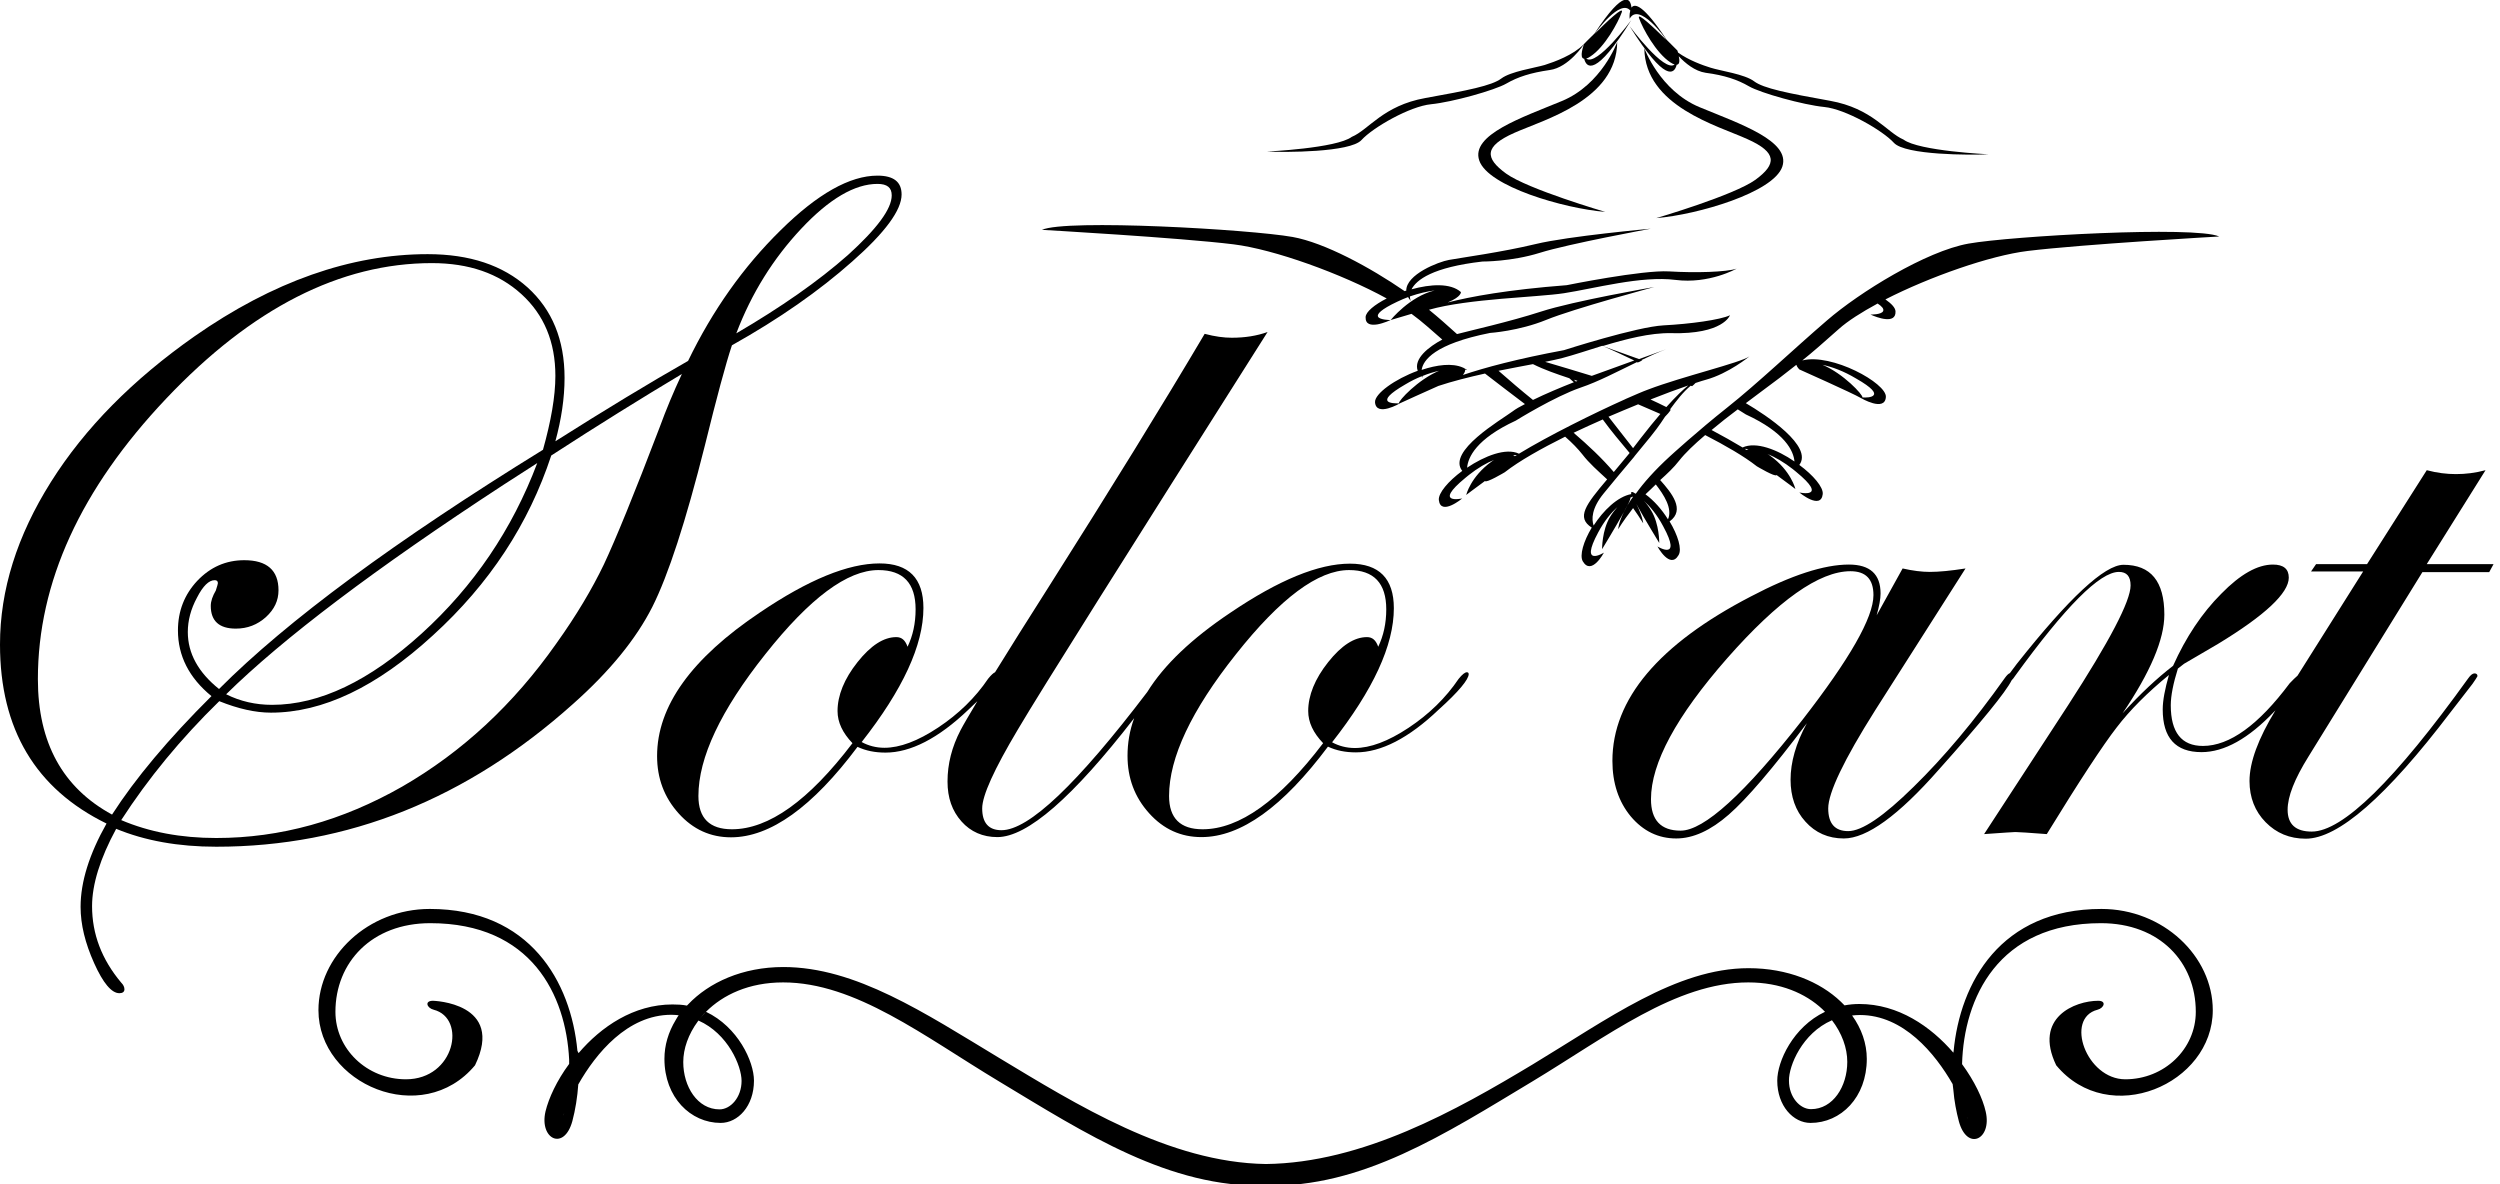 <?xml version="1.0" encoding="utf-8"?>
<!-- Generator: Adobe Illustrator 21.0.2, SVG Export Plug-In . SVG Version: 6.00 Build 0)  -->
<svg version="1.1" id="Layer_1" xmlns="http://www.w3.org/2000/svg" xmlns:xlink="http://www.w3.org/1999/xlink" x="0px" y="0px"
	 viewBox="0 0 1088.9 515.9" style="enable-background:new 0 0 1088.9 515.9;" xml:space="preserve">
<g>
	<g>
		<path d="M593,61c5-5.5,21.1-14.7,30.3-15.6c9.2-0.9,27.8-6.1,32.8-9c5-2.9,10.6-4.7,18.9-5.9c8.3-1.1,14.9-11.2,14.9-11.2
			s-2.3,6.1,0.1,6.3c1,4,5,8.1,20.5-16.8c0,0-15.1,20.4-19.6,16.7c0.5-0.1,1.1-0.4,1.8-0.9c6.2-4,12.1-14.8,13.7-19.3
			c1-3-6.6,4.2-11.8,9.4c0.5-0.7,11.1-15.4,15.5-10.1c-0.5,1.6-0.3,3.6-0.3,3.6c4-7.6,15.7,8.5,15.9,9.1
			c-5.3-5.2-12.9-12.4-11.8-9.4c1.6,4.5,7.4,15.2,13.7,19.3c0.7,0.5,1.3,0.7,1.8,0.9c-4.5,3.7-19.6-16.7-19.6-16.7
			c15.6,24.9,19.5,20.8,20.5,16.8c1.4-0.1,1.3-2,0.9-3.7c2.8,3,7,6.5,11.7,7.2c8.3,1.1,13.9,3,18.9,5.9s23.6,8.1,32.8,9
			c9.2,0.9,25.4,10.2,30.3,15.6c4.9,5.4,33.5,5.4,41.2,5c0,0-30.3-1.4-37-6.4c-7.4-3.2-13.6-13.6-32-16.9c-18.4-3.3-29-5.4-33.1-8.5
			c-4.1-3.1-14.5-4.5-18.9-5.9c-3.6-1.1-9.6-3.3-14.2-6.6c-0.2-0.5-0.3-0.9-0.3-0.9s-2.1-2.1-4.7-4.7c-10-15.1-13.8-16-15.3-14
			c-0.4-3.7-2.8-8.9-16.1,11.3c-2.7,2.6-4.7,4.7-4.7,4.7c-4.6,4.7-12.6,7.6-17,9c-4.4,1.3-14.8,2.8-18.9,5.9
			c-4.1,3.1-14.7,5.2-33.1,8.5c-18.4,3.3-24.6,13.8-32,16.9c-6.7,5-37,6.4-37,6.4C559.5,66.4,588.1,66.4,593,61z"/>
		<path d="M698.3,150.8c-0.1,0-0.1-0.1-0.2-0.1c0,0,0,0,0,0C698.2,150.7,698.2,150.7,698.3,150.8z"/>
		<path d="M659.5,57.9c13-5.8,44.6-14.3,44.9-39.6c0,0-6.7,18.5-24.1,25.7c-17.4,7.2-39.8,14.7-36,25.9
			c3.8,11.3,36.8,20.9,54.9,22.4c0,0-33.8-9.9-43.2-16.7S646.5,63.7,659.5,57.9z"/>
		<path d="M764.6,78.3c-9.4,6.8-43.2,16.7-43.2,16.7c18.2-1.5,51.1-11.2,54.9-22.4c3.8-11.2-18.6-18.7-36-25.9
			C722.9,39.5,716.2,21,716.2,21c0.3,25.3,32,33.7,44.9,39.6C774.1,66.4,773.9,71.5,764.6,78.3z"/>
		<path d="M915.3,395.9c-43.9,0-61.6,32-64.4,62.1l-0.1,0.5c-9.8-11.4-24-21.2-40.9-21.2c-2.3,0-4.4,0.2-6.5,0.6l-0.1-0.1
			c-0.5-0.5-1-1-1.5-1.5c-9.1-8.7-23.2-14.6-40.2-14.6c-31.5,0-61.5,22.3-94,41.9c-33.4,20.1-74.1,42.9-116.2,43.4
			c-42.1-0.6-82.8-26.1-116.2-46.2c-32.5-19.6-62.5-39.6-94-39.6c-17.8,0-32.4,6.7-41.5,16.3l-0.5,0.5c-2-0.4-4.1-0.5-6.3-0.5
			c-16.9,0-31.1,9.7-40.9,21.2l-0.5-1c-2.8-30-20.6-61.8-64.3-61.8c-26.9,0-48.5,20.6-48.5,44.1c0,32.2,45.2,51.6,68.2,24
			c13.2-27.3-18.3-28.1-18.3-28.1c-3.9,0-2.6,3.2,0.3,3.9c14.4,3.7,9.3,30.3-12.1,30.3c-17,0-30.7-13.2-30.7-29.4
			c0-21.5,15.8-38.6,41.3-38.6c44.1,0,59.1,31.3,60.5,59.4v0.2v0.9v0.8c-5.4,7.3-8.9,14.9-10.3,20.7c-2.8,12.1,8.1,17.4,11.7,4.2
			c1.3-4.9,2.2-10.4,2.6-16.2v0.2c7.6-13.4,21.4-30.3,40.5-30.3c1.1,0,2.2,0.1,3.2,0.2c-0.5,0.7-0.9,1.4-1.3,2.1
			c-3.2,5.3-4.9,11-4.9,16.9c0,16.8,11.4,27.9,24.5,27.9c7.5,0,14.5-7.3,14.5-18.4c0-8.4-7-23.4-20.9-30c-1.2,1.2-2.3,2.5-3.3,3.8
			c12.9,5.7,18.8,19.8,18.8,26.3c0,7.2-4.8,12.4-9.6,12.4c-9.6,0-15.8-9.9-15.8-20.6c0-5.8,2.2-12.1,6.4-17.8
			c0.1-0.1,0.2-0.2,0.2-0.3c0,0,0,0,0,0c1.1-1.4,2.1-2.7,3.3-3.8c0,0,0,0,0,0c7.4-7.4,18.7-12.8,33.6-12.8c31.5,0,61.4,23.5,94,43.1
			c38,22.9,74.2,46.4,116.2,45.4c42,1,78.1-22.5,116.2-45.4c32.5-19.6,62.5-43.1,94-43.1c14,0,24.9,4.8,32.2,11.6
			c0.2,0.2,0.4,0.4,0.6,0.6c0.2,0.2,0.4,0.4,0.6,0.6c-13.9,6.6-20.8,21.6-20.8,30c0,11,7,18.4,14.5,18.4c13.2,0,24.5-11.1,24.5-27.9
			c0-6.7-2.3-13.2-6.4-18.9c1.1-0.1,2.2-0.2,3.4-0.2c19,0,32.7,16.7,40.4,30.1c0.1,0.8,0.2,1.7,0.3,2.5c0.4,4.9,1.3,9.5,2.4,13.7
			c3.6,13.2,14.5,7.9,11.7-4.2c-1.3-5.8-4.9-13.3-10.3-20.7v-0.1c0.8-28.5,15.5-61.3,60.5-61.3c25.6,0,41.3,17,41.3,38.6
			c0,16.2-13.7,29.4-30.7,29.4s-26.5-26.6-12.1-30.3c2.8-0.7,4.1-3.9,0.3-3.9c-10.1,0-28.3,7.3-18.3,28.1c23,27.7,68.2,8.2,68.2-24
			C963.8,416.5,942.2,395.9,915.3,395.9z M245,487.4c0.1-0.4,0.2-0.9,0.4-1.5c0-0.2,0.1-0.3,0.1-0.5l0.3-0.7
			c-0.2,0.4-0.3,0.8-0.4,1.2C245.3,486.4,245.1,486.9,245,487.4z M788.8,483.1c-4.8,0-9.6-5.2-9.6-12.4c-0.1-6.5,5.8-20.7,18.7-26.3
			l-0.1-0.2c4.5,5.8,6.8,12.3,6.8,18.3C804.6,473.2,798.4,483.1,788.8,483.1z M856.9,487.3l-0.2-0.8
			C856.8,486.8,856.9,487.1,856.9,487.3z"/>
		<path d="M1055.1,249.2h29.1l1.9-3.5H1057l25.6-40.9c-4.5,1.2-8.7,1.7-12.9,1.7c-4,0-8.2-0.5-12.7-1.7l-26,40.9h-22.2l-2.2,3.2
			h22.7l-28.6,45.4c-0.9,0.8-2,1.8-3.4,3.3c-13.6,18.2-26.2,27.3-37.8,27.3c-9.3,0-14-5.9-14-17.7c0-4.2,1.1-9.6,3.1-16l2.7-2.1
			c6.5-3.8,11.5-6.7,14.7-8.6c20.6-12.5,30.9-22.2,30.9-28.9c0-3.8-2.3-5.7-6.9-5.7c-6.7,0-14.2,4.2-22.5,12.7
			c-8.4,8.4-15.4,18.9-21,31.4c-7,5.4-14.3,12.2-22,20.7c12.1-17.9,18.2-32.2,18.2-43c0-14.5-5.9-21.7-17.8-21.7
			c-8.2,0-23.7,14.4-46.5,43.2l-3,4c-0.6,0.2-1.3,0.9-2.1,2c-13.4,18.9-26.7,34.7-39.8,47.5C820.4,355.6,811,362,805,362
			c-5.8,0-8.7-3.3-8.7-9.9c0-6.8,6.8-21.1,20.5-42.8l39.3-61.7c-6.4,1-11.5,1.5-15.6,1.5c-3.4,0-7.4-0.5-11.8-1.5L817.4,268
			c1.1-4,1.7-7.1,1.7-9.5c0-8.4-4.6-12.6-13.8-12.6c-10.8,0-25,4.6-42.7,13.9c-40.1,20.8-60.3,44.7-60.3,71.6c0,9.7,2.7,17.8,8,24.2
			c5.4,6.4,12,9.6,19.8,9.6c7.4,0,15-3.5,22.9-10.4c7.8-6.8,19.2-20.1,34-39.8c-4.8,8.8-7.1,17-7.1,24.6c0,7.3,2.1,13.5,6.5,18.3
			c4.3,4.8,9.9,7.3,16.7,7.3c10,0,23.8-10,41.3-29.9c18.6-20.8,29.2-33.8,31.8-39c0.5-0.5,1-1.1,1.5-1.9
			c21.9-30.2,36.9-45.3,45.2-45.3c3.4,0,5.1,1.9,5.1,5.9c0,6.8-9.1,24.2-27.3,52.3l-36.5,56c8.4-0.6,13-0.9,13.6-0.9
			c1.3,0,5.9,0.3,13.7,0.9c14.3-23.3,24.5-38.8,30.4-46.4c5.8-7.6,13.4-15.2,22.8-22.9c-1.7,6-2.7,11-2.7,15
			c0,12.4,5.6,18.6,16.9,18.6c9.9,0,20.5-5.9,31.7-17.7l0.5-0.5c-7.5,12.3-11.3,22.6-11.3,30.8c0,7.2,2.4,13.2,7,17.9
			c4.7,4.8,10.5,7.2,17.5,7.2c14.1,0,35.1-18.3,63-55l9.6-12.4c1.3-1.8,2-3,2.2-3.4c0-0.8-0.5-1.2-1.3-1.2s-1.7,0.7-2.7,2.1
			c-32,44.5-54.7,66.8-68.2,66.8c-7,0-10.5-3.2-10.5-9.5c0-5.8,3-13.4,9.1-23.2L1055.1,249.2z M785.1,313.5
			c-25.2,32.2-42.9,48.3-53.1,48.3c-8.6,0-12.9-4.6-12.9-13.7c0-15.7,11-36.1,33.2-61.4c22.2-25.2,40.1-37.9,53.7-37.9
			c6.7,0,10,3.5,10,10.4C816,269,805.6,287.1,785.1,313.5z"/>
		<path d="M604,130c-5.3,2.7-9.1,5.8-9.2,8.1c-0.1,3.3,2.4,3.6,5.1,3.2c2.8-0.5,5.8-1.9,5.8-1.9s4.1-1.2,9.1-2.7
			c4.7,3.4,9,7.4,13.4,11.2c-5.8,3.1-12.6,8.3-10.7,13.6c-9.9,3.6-18.8,10-18.6,13.7c0.5,6.6,11,0.4,11,0.4c2.1-1,9.9-4.5,16.6-7.5
			c6-2,13.1-3.8,20.3-5.4c5.8,4.5,11.6,8.9,17.4,13.3c-2.2,1.1-4.1,2.2-5.4,3.2c-5,3.7-28.7,17.4-21.9,25.9
			c-6.1,4.5-10.5,9.7-10.2,12.7c0.8,7.1,10.2-0.7,10.2-0.7s-13.1,2.9,1.4-9c0.3-0.3,0.7-0.6,1.1-0.9h0.1v-0.1
			c4.2-3.3,8-5.5,11.3-6.8c-0.4,0.2-0.8,0.5-1.2,0.8c-9.1,6.6-11,14.5-11,14.5s3.8-2.9,8.2-6.1c0.4,1.1,8.6-3.8,8.6-3.8
			c6.4-5,15.9-10.3,26.3-15.5c3.1,2.7,5.6,5.3,7.5,7.7c3,3.9,6.7,7.1,10.8,10.9c-9.3,11-13.6,16.6-6.7,21c-3.6,6-5.4,12.1-3.9,14.7
			c3.8,6.4,9.2-3.8,9.2-3.8s-10.9,6.8-2.5-8.8c2.7-5.1,5.7-8.6,8.4-11.1c-1.1,1.3-2.3,2.8-3.2,4.3c-3.6,5.9-3.5,14.1-3.5,14.1
			s5.8-9.5,9.5-16.2c0.4-0.9,1-1.9,1.6-3c0.2-0.5,0.4-0.9,0.6-1.2c0.5-1,0.7-1.7,0.6-2c0.3-0.2,0.7-0.3,1-0.5l0.1,0.2
			c-0.6,0.8-1.1,1.6-1.6,2.4l-0.1,0.1c-0.2,0.4-0.4,0.7-0.6,1c-0.5,0.9-1,1.9-1.6,3c-2.4,4.8-2.5,7.5-2.5,7.5
			c2.2-3.5,4.4-6.5,6.5-9.2c1.4,2,2.9,4.2,4.4,6.6c0,0-0.2-3-3-8.4c3.7,6.7,10,17,10,17s0.1-8.2-3.5-14.1c-0.9-1.5-2-3-3.2-4.3
			c2.7,2.5,5.7,6,8.4,11.1c8.5,15.6-2.5,8.8-2.5,8.8s5.5,10.2,9.2,3.8c1.6-2.6-0.3-8.7-3.9-14.7c7-5,0.8-12.5-4.1-18
			c3.1-2.8,5.9-5.4,8.3-8.5c2.6-3.3,6.6-7.1,11.3-11.1c8.9,4.6,16.9,9.2,22.5,13.6c0,0,8.2,4.9,8.6,3.8c4.4,3.2,8.2,6.1,8.2,6.1
			s-1.9-8-11-14.5c-0.4-0.3-0.8-0.6-1.2-0.8c3.3,1.4,7.1,3.5,11.3,6.8v0.1h0.1c0.3,0.3,0.7,0.6,1.1,0.9c14.5,11.9,1.4,9,1.4,9
			s9.4,7.8,10.2,0.7c0.3-3-4.1-8.2-10.2-12.7c6.1-8.1-14.3-21.6-23.3-26.9c2.2-1.7,4.4-3.3,6.4-4.8c6-4.4,10.7-8,15.6-11.9
			c0.3,1,1.3,2,1.3,2s23.1,10.3,26.7,12.4c0,0,10.6,6.3,11-0.4c0.4-6-23.7-19.2-36.4-15.9c4.6-3.7,9.5-8,15.9-13.7
			c3.9-3.5,9.9-7.3,16.9-11.1c1.7,1.1,2.9,2.3,2.4,3.3c-0.7,1.6-5.5,1.5-5.5,1.5c2.8,1.3,11.1,4.4,10.9-1.3c0-1.6-1.7-3.4-4.4-5.3
			c19.4-9.9,45.6-19.1,62-21.1c23.6-2.9,83.4-6.3,83.4-6.3c-10.6-4.7-90.7-0.2-109.2,3.1c-18.5,3.3-47.5,21.2-61.7,33.5
			c-14.3,12.3-30.4,27.6-43.4,37.9s-24.8,21.1-24.8,21.1c-6.9,6.3-11.7,11.8-15,16.4c-0.1,0-0.1,0-0.2,0c-1.3-0.9-2.1-1.1-1.8,0.2
			c-6,1.1-12.2,7.2-16.4,13.7c-0.9-2.7-1-7.4,4.4-14c3.9-4.8,8.5-10.3,12.8-15.4c0.3-0.3,0.5-0.6,0.7-0.9c5-6,9.4-11.4,11.4-14.4
			c0.6-0.9,1.2-1.8,1.8-2.7c0.8-0.8,1.9-2,2.5-3l-0.3-0.2c2.8-3.8,5.7-7.6,9-10.3l0.6,0.2c0.5-0.4,1-0.9,1.5-1.4
			c2-0.7,3.5-1.1,4.5-1.4c9.9-2.7,19-10.2,19-10.2c-3.9,2.8-29.3,8.8-44,14.4c-2.5,0.9-5.9,2.4-9.8,4.1l-0.4,0.2
			c-13.6,6.1-33.2,15.8-46.2,23.7c-5.7-2.7-15,1-22.6,6.1c0.4-4.5,3.9-12.5,21.2-20.5c0,0,16.9-10.5,28.3-14.4
			c7.7-2.6,15.8-6.9,24.5-11.1l0.3,0.2c0.7-0.3,1.3-0.5,2-1l-0.3-0.1c3.5-1.7,7-3.3,10.7-4.7c0,0-5.2,1.9-11.8,4.3
			c-6.1-2.2-12-4.3-15.6-5.6c4.7,2,9.1,4.1,13.5,6.2c-6.2,2.3-13.3,4.8-18.5,6.7c-6.7-2.1-14-4.2-20.3-6.1c3-0.6,5.6-1.2,7.6-1.7
			c4.9-1.3,10.9-3.3,17.3-5.3c0.1,0,0.1,0.1,0.2,0.1c9.9-3,20.7-5.8,29.7-5.6c22.8,0.6,25.7-7.8,25.7-7.8c-4.2,2-17.3,3.8-28.9,4.4
			c-11.7,0.6-43.4,10.8-43.4,10.8c-20.4,3.8-34.5,7.6-44,10.8c0.4-0.6,1.1-1.5,0.9-2.3c0.7,0.1,1,0.2,1,0.2c-0.4-0.3-1-0.6-1.5-0.9
			c-0.1-0.1-0.2-0.1-0.4-0.2c-4.7-2.1-11.4-1.2-18,1c0.6-4.2,5.6-11.3,29.8-16.1c0,0,12.5-0.8,24.5-5.7c12-4.9,47-14.3,47-14.3
			s-35.2,6.1-49.3,10.7c-13.9,4.5-31,8.3-36.6,9.8c-4-3.6-8-7.2-12.2-10.6c17.3-4.9,47.1-5.4,58.8-7.2c13-2,33.8-7.7,48.5-5.8
			c14.7,1.9,26.7-4.9,26.7-4.9c-4.5,1.5-17.8,1.9-29.4,1.2s-44.6,6-44.6,6c-25.9,2-42,5-51.7,7.5l0.1-0.1c5.8-2.4,5.5-4.4,5.5-4.4
			c-4.5-4-13.2-3.5-21.5-1.2c2.1-4.1,9.1-9.6,30.9-12.1c0,0,12.5,0.1,25-3.8c12.4-3.9,48.3-10.5,48.3-10.5s-35.7,3.2-50.2,6.7
			s-32.2,5.9-37.7,6.9c-4.5,0.8-18.7,6.3-18.6,13.4c-0.3,0-0.5,0.1-0.7,0.2c-15.1-10.4-34.9-21.1-48.8-23.6
			c-18.5-3.3-98.6-7.9-109.2-3.1c0,0,59.8,3.4,83.4,6.3C555,108.6,584.3,119.2,604,130z M808.5,164.9c7.2,4.1,8.4,6.2,7.6,7.2
			c-0.8,1.1-3.6,1.1-4.9,1c0.3-1.1-8.3-10.4-17.4-14.2C798,159.8,803,161.6,808.5,164.9z M760.8,196l-0.9-0.5c0.5,0,1.1,0.1,1.7,0.1
			C761.3,195.7,761,195.8,760.8,196z M756.9,178.3c1.1,0.7,2.3,1.4,3.5,2.2c17.3,8,20.8,16,21.2,20.5c-7.5-5.2-16.8-8.8-22.6-6.1
			c-4-2.4-8.6-5-13.5-7.6C749.1,184.3,753,181.2,756.9,178.3z M721.2,211c3.5,4.5,7.4,10.5,5.3,15.2c-2.6-4.2-6.1-8.2-9.8-10.9
			C718.3,213.8,719.8,212.4,721.2,211z M735.3,167.9c-2.1,1.7-5.3,4.7-9.5,9.4c-2.4-1.2-4.7-2.3-6.9-3.3
			C725.2,171.5,730.9,169.4,735.3,167.9z M713.5,176.1c3.2,1.4,6.4,2.8,9.7,4.2c-2.6,3-5.4,6.5-8.6,10.6c-1.1,1.5-2.2,2.9-3.3,4.3
			c-3.6-4.5-7.1-9.2-10.7-13.7C705,179.6,709.4,177.8,713.5,176.1z M698.1,182.7c3.6,5,7.7,9.8,11.7,14.6c-2.5,3-4.8,5.8-6.9,8.3
			c-5.2-6.1-11.2-11.7-17.5-17.1C689.6,186.5,693.8,184.6,698.1,182.7z M660.7,198.2c-0.3,0.2-0.6,0.3-0.9,0.5
			c-0.2-0.2-0.5-0.3-0.8-0.4C659.6,198.2,660.2,198.2,660.7,198.2z M687.1,165.9l-0.7,0.3c-0.3-0.3-0.6-0.6-0.9-0.8
			C686,165.5,686.6,165.7,687.1,165.9z M667.7,158.6c5,2.5,10.3,4.3,15.7,6.1l0.2,0.1c0.6,0.6,1.3,1.1,1.9,1.7
			c-5.6,2.2-12.3,5-17.8,7.7c-5.1-4.1-10.1-8.4-15-12.7C658,160.4,663.1,159.5,667.7,158.6z M619.5,163.8c2.7-1.1,5.1-1.8,7.3-2.3
			c-9.1,3.8-17.8,13.1-17.5,14.2c-1.3,0-4.1,0-4.9-1c-0.8-1,0.5-3.1,7.6-7.2c2.5-1.5,4.9-2.7,7.2-3.6c0.2,0.2,0.4,0.4,0.6,0.6
			C619.8,164.5,619.7,164.3,619.5,163.8z M613.3,129.4c0.3,0.6,0.7,1.1,1.2,1.7c0,0-0.4-0.8-0.4-2c4.1-1.4,7.7-2.2,10.8-2.6
			c-10.9,2.6-19.2,12.9-19.2,12.9s-4.8,0-5.5-1.5c-0.5-1.1,1.2-3.1,8.4-6.5C610.2,130.6,611.8,130,613.3,129.4z"/>
		<path d="M331.1,266.7c-30,20.1-44.9,40.9-44.9,62.6c0,9.7,3.1,18,9.4,25s13.9,10.4,22.8,10.4c17.1,0,35.5-13.2,55.1-39.4
			c3.6,1.7,7.6,2.5,12.2,2.5c10.9,0,23-6.2,36-18.6c1.4-1.4,2.8-2.6,4-3.8c-3.5,5.9-6,10.1-7.3,12.6c-3.8,7.3-5.7,14.7-5.7,22.4
			c0,7.1,2,12.8,6.1,17.4c4,4.5,9.3,6.8,15.6,6.8c13,0,32.9-17.3,59.6-51.8c-2,5.4-2.9,10.9-2.9,16.4c0,9.7,3.1,18,9.4,25
			s13.9,10.4,22.8,10.4c17.2,0,35.5-13.2,55.1-39.4c3.6,1.7,7.6,2.5,12.2,2.5c10.9,0,23-6.2,36-18.6c8.8-7.9,13.1-13.2,13.1-15.5
			c0-0.5-0.3-0.8-0.8-0.8c-0.8,0-2,0.9-3.6,2.9c-5.6,8.3-12.9,15.4-21.8,21.3c-8.9,5.9-16.7,8.8-23.4,8.8c-3.6,0-7-0.9-9.9-2.5
			c17.9-22.8,26.9-42.2,26.9-58.4c0-12.9-6.4-19.4-19.1-19.4c-13.7,0-31,7.1-52,21.3c-16.9,11.3-29,22.8-36.3,34.6
			c-30.5,40.1-51.6,60.2-63.5,60.2c-5.6,0-8.4-3.2-8.4-9.5c0-5.6,5.2-17,15.5-34.3c10.2-17.3,46.6-75,108.8-173.2
			c-4.7,1.7-9.9,2.5-15.6,2.5c-3.4,0-7.3-0.5-11.8-1.7c-18.4,31.1-41,67.7-67.8,110c-9.6,15.1-17.4,27.5-23.5,37.4
			c-0.7,0.3-1.7,1.2-3,2.8c-5.6,8.3-12.9,15.4-21.8,21.3c-8.9,5.9-16.7,8.8-23.4,8.8c-3.6,0-7-0.9-9.9-2.5
			c17.9-22.8,26.9-42.2,26.9-58.4c0-12.9-6.4-19.4-19.1-19.4C369.4,245.4,352.1,252.5,331.1,266.7z M538.3,285
			c19.4-24.5,35.8-36.7,49.3-36.7c10.8,0,16.2,5.7,16.2,17.1c0,6.1-1.2,11.5-3.5,16.3c-1-2.8-2.5-4.2-4.9-4.2
			c-5.5,0-11.1,3.6-16.9,10.9s-8.7,14.5-8.7,21.3c0,4.9,2.2,9.5,6.5,14c-19,25-36.5,37.5-52.5,37.5c-9.7,0-14.6-4.8-14.6-14.5
			C509.2,330,518.9,309.4,538.3,285z M398.8,265.4c0,6.1-1.2,11.5-3.5,16.3c-1-2.8-2.5-4.2-4.9-4.2c-5.5,0-11.1,3.6-16.9,10.9
			s-8.7,14.5-8.7,21.3c0,4.9,2.2,9.5,6.5,14c-19,25-36.5,37.5-52.5,37.5c-9.7,0-14.6-4.8-14.6-14.5c0-16.7,9.7-37.3,29.1-61.7
			c19.4-24.5,35.8-36.7,49.3-36.7C393.4,248.3,398.8,254,398.8,265.4z"/>
		<path d="M94.2,368.8c57.3,0,109.2-20.8,155.4-62.2c16.1-14.3,27.5-28.4,34.5-42.2c7-13.9,14.6-37.3,22.9-70.3
			c5.2-21.1,9.1-35.6,11.8-43.7c20.7-11.6,38.1-23.8,52.4-36.5c14.4-12.7,21.5-22.4,21.5-29.2c0-5.5-3.5-8.2-10.5-8.2
			c-12,0-26.1,7.9-42.2,23.8c-16.2,15.9-29.6,34.8-40.3,56.9c-16.7,9.5-36,21.2-57.8,35c2.6-9.5,4-18.8,4-27.6
			c0-16.6-5.4-29.7-16.1-39.4c-10.8-9.7-25.3-14.5-43.5-14.5c-33.4,0-67.4,11.9-101.6,35.8c-26.8,18.8-47.7,39.9-62.5,63.4
			S0,257,0,280.7c0,36.9,15.5,62.9,46.4,78C38.9,372,35.1,384.1,35.1,395c0,7.7,2,15.8,5.9,24.5c3.9,8.7,7.6,13.1,11,13.1
			c1.4,0,2.2-0.6,2.2-1.7c0-1-0.5-2-1.4-2.9c-8.5-10.1-12.7-21.2-12.7-33.3c0-9.5,3.5-20.8,10.5-33.7
			C63.2,366.2,77.7,368.8,94.2,368.8z M349,99.6c12.2-13,23.3-19.5,33.2-19.5c4.2,0,6.2,1.6,6.2,5c0,5.9-6.4,14.5-19.1,26
			c-12.9,11.4-29.1,22.7-48.6,34.1C327.3,127.8,336.8,112.6,349,99.6z M297,162.9c-3.7,7.9-6.9,15.6-9.6,23
			c-11.2,29.4-19.4,49.4-24.4,60c-5.1,10.6-11.9,22.1-20.7,34.4c-18.7,26.6-41.1,47.3-67.1,62.3c-26.1,14.9-53.1,22.4-81,22.4
			c-15.4,0-29.2-2.6-41.4-7.8c11.7-18.1,25.9-35.4,42.7-51.8c8.2,3.3,15.7,5,22.5,5c22.6,0,46.1-11.2,70.6-33.7
			c24.6-22.4,41.7-48.5,51.5-78.3C260.6,185.1,279.6,173.3,297,162.9z M98.5,302.4c24.7-24.3,65-54.8,120.9-91.3l14.6-9.4
			c-10.9,28.9-27.7,53.7-50.4,74.3c-22.7,20.6-44.4,31-65.1,31C111.4,307,104.7,305.5,98.5,302.4z M16.5,295.8
			c0-42.1,18.6-82.8,55.9-122.2c37.3-39.4,75.9-59,115.7-59c16.2,0,29.1,4.5,39,13.5c9.9,9,14.8,20.9,14.8,35.6
			c0,9-1.9,19.7-5.4,32.2c-64.3,39.7-111.4,74.4-141.1,104.2c-9-7.2-13.6-15.5-13.6-24.8c0-5,1.3-10,4-15c2.6-5.1,5.2-7.6,7.7-7.6
			c0.9,0,1.4,0.4,1.4,1.3c0,0.3-0.3,1.3-0.9,3.2c-1.4,2.4-2.2,4.6-2.2,6.7c0,6.6,3.7,9.9,10.9,9.9c5.1,0,9.4-1.7,13.1-5
			c3.7-3.4,5.5-7.2,5.5-11.7c0-8.7-5-13.1-14.9-13.1c-8,0-14.8,3-20.5,9c-5.6,6-8.4,13.2-8.4,21.6c0,11,4.8,20.6,14.6,28.6
			c-18.8,18.7-33.2,35.9-43.3,51.6C27.3,343.1,16.5,323.5,16.5,295.8z"/>
	</g>
</g>
</svg>

